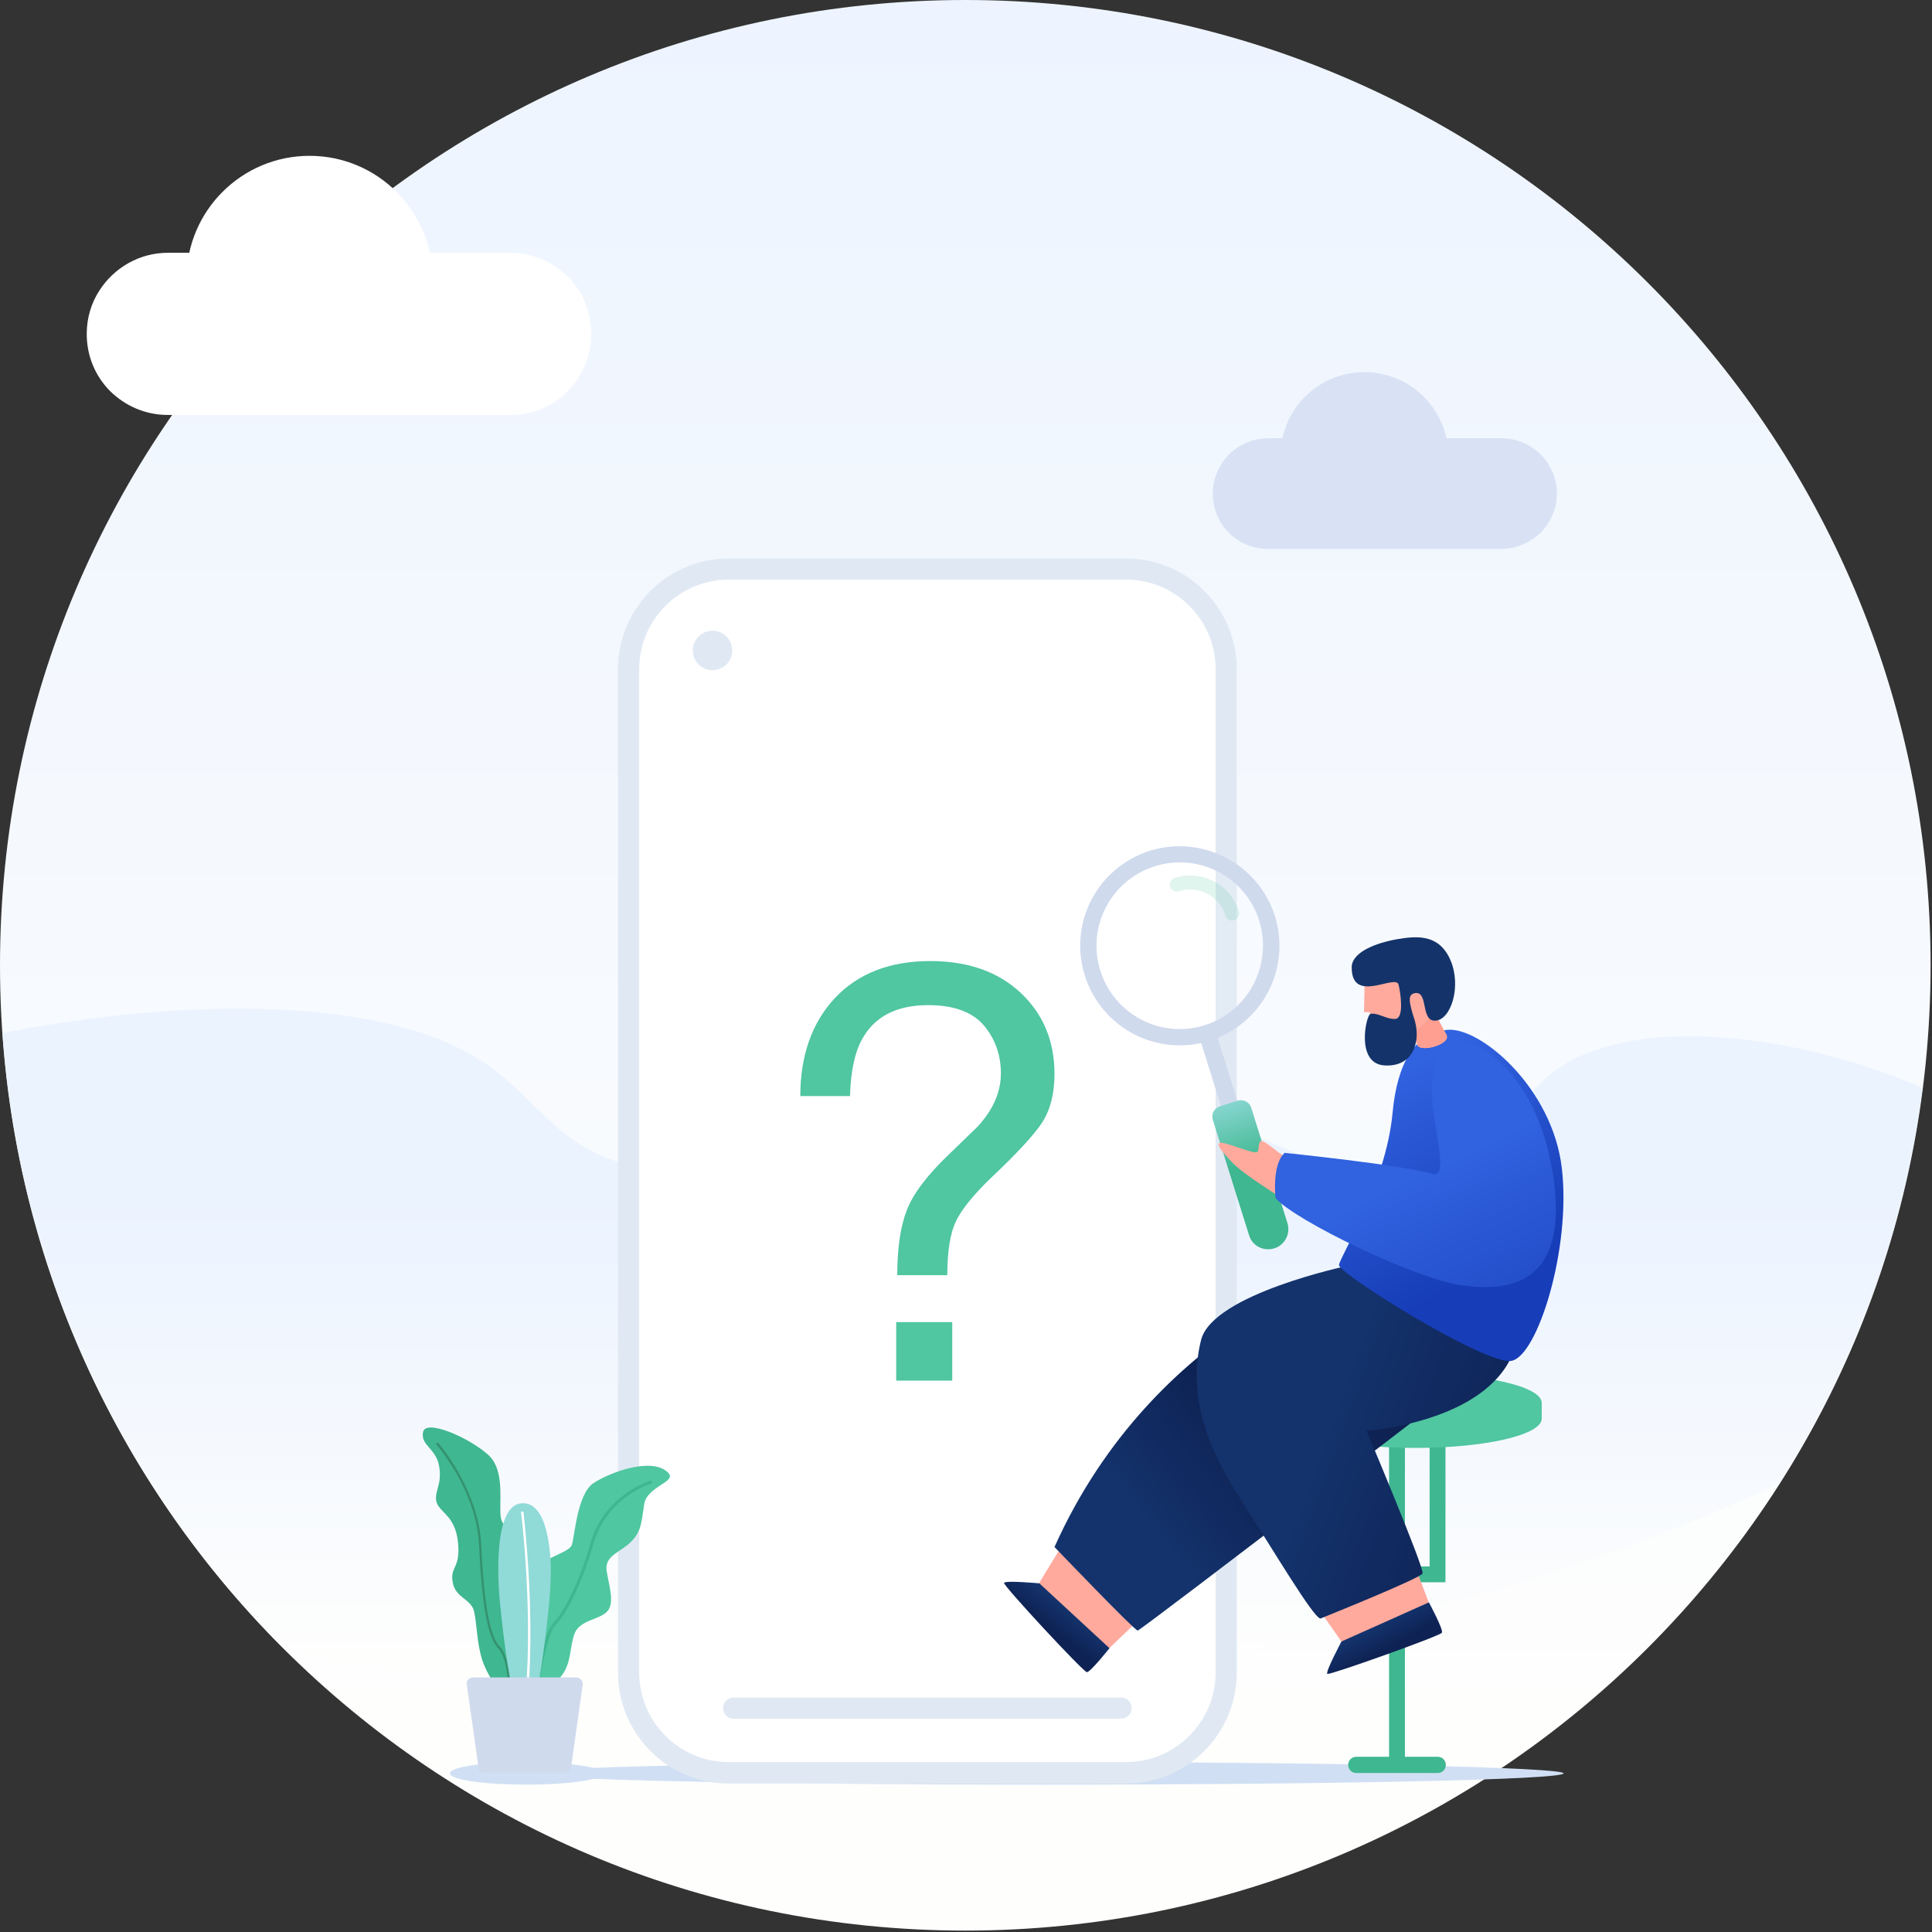 <svg width="230" height="230" viewBox="0 0 230 230" fill="none" xmlns="http://www.w3.org/2000/svg">
<rect x="0" y="0" width="230" height="230" fill="#333333" stroke="none"/>
<g clip-path="url(#clip0_618_313)">
<path d="M114.916 229.832C178.382 229.832 229.832 178.382 229.832 114.916C229.832 51.45 178.382 0 114.916 0C51.45 0 0 51.45 0 114.916C0 178.382 51.45 229.832 114.916 229.832Z" fill="url(#paint0_linear_618_313)"/>
<path d="M228.867 129.522C216.192 123.982 199.739 121.338 189.414 125.199C179.761 128.808 181.314 135.985 171.409 138.965C155.418 143.75 144.338 127.172 120.54 127.927C99.345 128.641 92 142.281 76.009 138.965C66.02 136.867 64.131 130.571 57.038 126.122C45.118 118.651 22.244 118.735 0.294 122.974C2.308 151.724 14.858 177.578 34.164 196.633C55.863 200.662 79.493 202.803 102.493 201.922C142.952 200.411 183.916 189.582 211.785 176.655C220.724 162.721 226.684 146.73 228.867 129.522Z" fill="url(#paint1_linear_618_313)"/>
<path d="M186.14 211.113C186.14 211.869 158.608 212.456 124.653 212.456C90.699 212.456 63.166 211.869 63.166 211.113C63.166 210.358 90.699 209.77 124.653 209.77C158.608 209.77 186.14 210.4 186.14 211.113Z" fill="#D0DFF3"/>
<path d="M178.712 65.349H150.927C149.29 65.349 147.821 64.761 146.688 63.796C145.261 62.578 144.38 60.774 144.38 58.759C144.38 56.954 145.135 55.318 146.31 54.1C147.485 52.925 149.164 52.17 150.969 52.17H178.754C180.558 52.17 182.195 52.925 183.412 54.1C184.588 55.276 185.343 56.954 185.343 58.759C185.343 60.564 184.588 62.201 183.412 63.418C182.153 64.593 180.516 65.349 178.712 65.349Z" fill="#D8E2F4"/>
<path d="M172.146 56.605C173.425 51.238 170.111 45.851 164.745 44.572C159.378 43.293 153.99 46.607 152.712 51.974C151.433 57.341 154.747 62.728 160.114 64.007C165.48 65.285 170.868 61.972 172.146 56.605Z" fill="#D8E2F4"/>
<path d="M60.774 49.4H19.978C17.292 49.4 14.899 48.308 13.137 46.588C11.374 44.825 10.325 42.432 10.325 39.746C10.325 37.858 10.87 36.053 11.836 34.584C13.556 31.898 16.578 30.093 19.978 30.093H60.732C63.418 30.093 65.81 31.184 67.573 32.905C69.336 34.668 70.385 37.06 70.385 39.746C70.385 42.223 69.462 44.489 67.909 46.21C66.188 48.182 63.628 49.4 60.774 49.4Z" fill="white"/>
<path d="M36.85 47.847C44.94 47.847 51.498 41.289 51.498 33.199C51.498 25.109 44.94 18.551 36.85 18.551C28.76 18.551 22.202 25.109 22.202 33.199C22.202 41.289 28.76 47.847 36.85 47.847Z" fill="white"/>
<path d="M134.055 211.071H86.753C80.164 211.071 74.834 205.741 74.834 199.151V79.661C74.834 73.071 80.164 67.741 86.753 67.741H134.055C140.644 67.741 145.974 73.071 145.974 79.661V199.109C145.974 205.741 140.644 211.071 134.055 211.071Z" fill="white"/>
<path d="M134.055 212.33H86.754C79.493 212.33 73.575 206.412 73.575 199.151V79.661C73.575 72.4 79.493 66.482 86.754 66.482H134.055C141.316 66.482 147.233 72.4 147.233 79.661V199.109C147.233 206.412 141.316 212.33 134.055 212.33ZM86.754 69C80.878 69 76.093 73.785 76.093 79.661V199.109C76.093 204.985 80.878 209.77 86.754 209.77H134.055C139.931 209.77 144.715 204.985 144.715 199.109V79.661C144.715 73.785 139.931 69 134.055 69H86.754Z" fill="#E0E9F3"/>
<path d="M133.467 204.608H87.341C86.628 204.608 86.082 204.062 86.082 203.349C86.082 202.635 86.628 202.089 87.341 202.089H133.467C134.181 202.089 134.726 202.635 134.726 203.349C134.726 204.02 134.181 204.608 133.467 204.608Z" fill="#E0E9F3"/>
<path d="M87.173 77.436C87.173 78.737 86.124 79.787 84.823 79.787C83.522 79.787 82.472 78.737 82.472 77.436C82.472 76.135 83.522 75.086 84.823 75.086C86.124 75.086 87.173 76.177 87.173 77.436Z" fill="#E0E9F3"/>
<path d="M99.387 118.819C102.157 115.881 105.934 114.412 110.761 114.412C115.21 114.412 118.819 115.672 121.505 118.19C124.192 120.708 125.535 123.94 125.535 127.843C125.535 130.235 125.031 132.124 124.066 133.635C123.1 135.104 121.086 137.286 118.064 140.141C115.881 142.239 114.454 144.002 113.783 145.429C113.111 146.856 112.776 148.996 112.776 151.808H106.816C106.816 148.619 107.193 146.016 107.949 144.086C108.704 142.113 110.383 139.889 113.027 137.37L115.755 134.726C116.595 133.971 117.224 133.173 117.77 132.334C118.693 130.865 119.155 129.354 119.155 127.801C119.155 125.619 118.484 123.688 117.14 122.093C115.797 120.498 113.573 119.659 110.509 119.659C106.69 119.659 104.046 121.044 102.577 123.814C101.737 125.367 101.276 127.591 101.192 130.487H95.274C95.274 125.661 96.659 121.757 99.387 118.819ZM106.69 157.391H113.363V164.358H106.69V157.391Z" fill="#50C6A1"/>
<path d="M71.77 211.113C71.77 211.869 67.699 212.456 62.662 212.456C57.626 212.456 53.555 211.869 53.555 211.113C53.555 210.358 57.626 209.77 62.662 209.77C67.699 209.77 71.77 210.4 71.77 211.113Z" fill="#D0DFF3"/>
<path d="M50.365 170.485C50.029 172.08 51.96 172.416 52.296 174.641C52.631 176.865 51.666 177.495 51.96 178.796C52.296 180.055 54.184 180.39 54.52 183.58C54.856 186.77 53.555 186.434 53.891 188.365C54.226 190.296 56.115 190.296 56.451 191.891C56.786 193.485 56.786 195.71 57.416 197.64C58.046 199.571 59.976 202.425 60.942 202.425C61.907 202.425 64.467 197.011 63.796 195.416C63.166 193.821 62.201 193.485 62.201 192.226C62.201 190.967 63.46 187.777 63.166 185.553C62.83 183.328 59.976 182.363 59.641 180.768C59.305 179.173 60.27 175.018 58.046 173.13C55.779 171.115 50.659 168.891 50.365 170.485Z" fill="#3FB790"/>
<path d="M60.732 201.796C60.648 201.796 60.564 201.712 60.564 201.628C60.564 201.586 60.522 197.431 59.305 196.213C58.088 194.996 57.374 191.219 57.038 184C56.745 177.453 52.044 172.038 51.96 171.996C51.918 171.912 51.918 171.828 51.96 171.786C52.044 171.745 52.128 171.745 52.17 171.786C52.212 171.828 56.996 177.327 57.29 184C57.626 191.051 58.34 194.87 59.473 196.004C60.774 197.305 60.816 201.46 60.816 201.628C60.858 201.712 60.816 201.796 60.732 201.796Z" fill="#34916F"/>
<path d="M79.535 175.312C80.668 176.445 76.975 176.907 76.681 179.131C76.345 181.356 76.345 182.321 75.086 183.58C73.827 184.839 71.896 185.175 72.232 187.106C72.568 189.036 73.197 190.925 72.232 191.891C71.266 192.856 69.042 192.856 68.412 194.451C67.783 196.046 68.077 197.976 66.818 199.529C65.558 201.124 63.628 204.314 62.033 203.684C60.438 203.055 61.403 195.71 62.033 194.451C62.663 193.192 63.292 192.226 63.292 191.261C63.292 190.296 62.956 188.701 63.628 187.106C64.257 185.511 67.783 184.881 68.077 183.916C68.412 182.951 68.706 177.872 70.637 176.571C72.526 175.312 77.604 173.381 79.535 175.312Z" fill="#4FC7A0"/>
<path d="M62.495 203.097C62.453 203.097 62.453 203.097 62.411 203.055C62.327 203.013 62.327 202.929 62.369 202.845C62.369 202.803 63.67 200.704 63.922 199.613C64.005 199.319 64.089 198.9 64.173 198.438C64.509 196.675 65.055 193.989 65.894 193.192C67.069 192.016 69 188.365 70.301 183.706C71.938 177.956 77.352 176.277 77.436 176.277C77.52 176.235 77.604 176.319 77.646 176.403C77.688 176.487 77.604 176.571 77.52 176.613C77.478 176.613 72.19 178.25 70.637 183.832C69.294 188.533 67.363 192.226 66.146 193.443C65.391 194.199 64.845 196.927 64.509 198.522C64.425 199.026 64.341 199.445 64.257 199.739C63.964 200.872 62.704 202.971 62.662 203.055C62.578 203.097 62.536 203.097 62.495 203.097Z" fill="#3FB690"/>
<path d="M62.075 178.963C58.256 179.299 59.515 190.757 59.515 190.757C60.48 200.62 61.739 205.111 62.705 205.405C63.67 205.741 65.558 191.387 65.558 187.861C65.6 187.861 65.894 178.628 62.075 178.963Z" fill="#90DAD8"/>
<path d="M62.537 203.81C62.411 203.81 62.369 203.726 62.369 203.642C63.628 193.276 62.075 180.223 62.033 180.097C62.033 180.013 62.075 179.929 62.159 179.929C62.243 179.929 62.327 179.971 62.327 180.055C62.327 180.181 63.922 193.276 62.663 203.684C62.705 203.726 62.62 203.81 62.537 203.81Z" fill="white"/>
<path d="M67.321 211.071H57.626C57.29 211.071 57.038 210.861 56.996 210.609L55.569 200.536C55.485 200.075 55.863 199.697 56.325 199.697H68.622C69.084 199.697 69.42 200.117 69.378 200.536L67.951 210.609C67.909 210.861 67.615 211.071 67.321 211.071Z" fill="#D0DAED"/>
<path d="M161.462 209.141H165.365V188.365V186.476V171.661H167.254V186.476H170.192V171.661H172.08V186.476V188.365H170.192H167.254V209.141H171.157C171.703 209.141 172.122 209.56 172.122 210.106C172.122 210.651 171.703 211.071 171.157 211.071H167.254H165.365H161.462C160.916 211.071 160.496 210.651 160.496 210.106C160.496 209.56 160.916 209.141 161.462 209.141Z" fill="#3FB790"/>
<path d="M168.513 163.518C176.823 163.518 183.538 165.071 183.538 167.002V168.891C183.538 170.821 176.823 172.374 168.513 172.374C160.203 172.374 153.487 170.821 153.487 168.891V167.002C153.487 165.071 160.203 163.518 168.513 163.518Z" fill="#50C6A1"/>
<path opacity="0.1" d="M149.199 117.243C151.754 112.406 149.904 106.413 145.067 103.858C140.23 101.303 134.238 103.152 131.683 107.989C129.127 112.826 130.977 118.819 135.814 121.374C140.651 123.929 146.644 122.08 149.199 117.243Z" fill="white"/>
<path opacity="0.17" d="M146.688 109.586C146.31 109.586 146.016 109.376 145.89 108.998C145.555 107.865 144.757 106.942 143.708 106.396C142.659 105.85 141.484 105.724 140.35 106.102C139.889 106.228 139.427 105.976 139.301 105.557C139.175 105.095 139.427 104.633 139.847 104.507C141.4 104.004 143.036 104.172 144.505 104.927C145.932 105.682 147.024 106.942 147.485 108.495C147.611 108.956 147.359 109.418 146.94 109.544C146.856 109.544 146.772 109.586 146.688 109.586Z" fill="#50C6A1"/>
<path d="M136.909 101.276C130.655 103.248 127.172 109.88 129.144 116.133C131.117 122.387 137.748 125.87 144.002 123.898C150.256 121.925 153.739 115.294 151.766 109.04C149.794 102.828 143.162 99.345 136.909 101.276ZM143.414 122.051C138.21 123.688 132.628 120.792 130.991 115.546C129.354 110.341 132.25 104.759 137.496 103.122C142.701 101.485 148.283 104.381 149.92 109.628C151.515 114.874 148.619 120.414 143.414 122.051Z" fill="#D0DAED"/>
<path d="M144.868 123.25L142.905 123.863L145.709 132.837L147.672 132.224L144.868 123.25Z" fill="#D0DAED"/>
<path d="M151.682 148.619C150.423 148.996 149.08 148.325 148.703 147.066L144.38 133.299C144.17 132.628 144.547 131.914 145.219 131.704L147.359 131.033C148.031 130.823 148.745 131.201 148.954 131.872L153.277 145.639C153.655 146.898 152.942 148.241 151.682 148.619Z" fill="url(#paint2_linear_618_313)"/>
<path d="M152.522 142.575C152.522 142.575 148.073 139.847 146.73 138.42C145.387 136.993 144.841 136.363 145.177 136.069C145.513 135.776 149.248 137.412 149.626 137.161C150.003 136.909 149.668 136.195 150.087 135.859C150.507 135.566 152.899 138.042 153.487 137.832C154.075 137.664 153.193 142.113 152.522 142.575Z" fill="#FFAA9D"/>
<path d="M134.852 193.527L131.578 196.675L123.352 189.037L126.038 184.63L134.852 193.527Z" fill="#FFAA9D"/>
<path d="M132.082 196.213C132.082 196.213 129.816 199.067 129.396 199.067C128.976 199.067 119.449 188.785 119.533 188.449C119.575 188.113 123.73 188.491 123.73 188.491L132.082 196.213Z" fill="url(#paint3_linear_618_313)"/>
<path d="M125.535 184.168C125.535 184.168 135.062 194.115 135.44 194.115C135.818 194.115 181.272 159.195 181.272 159.195L162.007 150.675C162.007 150.675 137.538 157.39 125.535 184.168Z" fill="url(#paint4_linear_618_313)"/>
<path d="M168.723 187.148L170.317 191.387L160.077 195.962L157.097 191.723L168.723 187.148Z" fill="#FFAA9D"/>
<path d="M160.496 150.675C160.496 150.675 144.421 154.033 142.994 159.489C141.609 164.945 142.868 170.905 147.317 177.872C151.766 184.839 156.257 192.436 157.181 192.688C157.181 192.688 169.1 187.903 169.352 187.316C169.604 186.728 162.679 170.318 162.679 170.318C162.679 170.318 176.823 169.394 180.139 161.042L160.496 150.675Z" fill="url(#paint5_linear_618_313)"/>
<path d="M159.405 150.591C159.279 151.557 176.823 162.553 179.929 162.007C183.035 161.462 187.064 148.619 185.931 139.049C184.797 129.48 176.235 122.261 172.332 122.597C168.429 122.932 166.33 126.584 165.785 132.46C164.987 141.022 159.531 149.542 159.405 150.591Z" fill="url(#paint6_linear_618_313)"/>
<path d="M174.095 124.108C176.151 123.94 183.286 128.095 184.965 140.434C186.644 152.774 179.803 153.823 174.095 153.026C168.387 152.228 153.949 145.177 151.85 142.617C151.85 142.617 151.389 138.63 152.942 137.245C152.942 137.245 166.834 138.672 170.443 139.721C174.053 140.812 166.246 124.779 174.095 124.108Z" fill="url(#paint7_linear_618_313)"/>
<path d="M170.108 190.757C170.108 190.757 171.828 193.947 171.661 194.367C171.493 194.745 158.272 199.445 158.02 199.277C157.726 199.109 159.699 195.416 159.699 195.416L170.108 190.757Z" fill="url(#paint8_linear_618_313)"/>
<path d="M162.469 116.091L162.385 120.498H163.057C163.057 120.498 163.602 124.15 166.162 123.562C166.918 123.394 167.841 122.765 168.135 122.891C168.471 123.058 168.597 124.024 168.681 124.318C168.974 125.409 172.836 124.318 172.206 123.184C171.619 122.093 170.737 120.624 170.905 120.246C171.577 118.819 171.745 115.294 168.177 114.119C165.323 113.153 162.469 114.58 162.469 116.091Z" fill="#FFAA9D"/>
<path d="M172.164 123.184C171.577 122.093 170.695 120.624 170.863 120.246C170.863 120.246 169.352 122.555 168.009 122.89C168.051 122.89 168.093 122.89 168.135 122.89C168.471 123.058 168.597 124.024 168.681 124.318C168.932 125.409 172.794 124.318 172.164 123.184Z" fill="#FF9F91"/>
<path d="M168.429 118.232C170.108 117.938 169.058 121.631 170.905 121.505C172.752 121.38 174.011 117.392 172.668 114.286C171.325 111.223 168.765 111.391 166.33 111.81C163.896 112.23 160.916 113.321 160.916 115.168C160.916 119.617 166.162 115.881 166.498 117.224C166.75 118.274 167.17 121.212 166.12 121.296C165.071 121.38 163.98 120.498 163.14 120.708C162.637 120.834 161.336 126.626 164.819 126.836C168.261 127.046 169.142 123.982 168.429 121.505C167.673 119.155 167.589 118.4 168.429 118.232Z" fill="#14336A"/>
</g>
<defs>
<linearGradient id="paint0_linear_618_313" x1="114.899" y1="206.968" x2="114.899" y2="-22.829" gradientUnits="userSpaceOnUse">
<stop stop-color="#FEFEFD"/>
<stop offset="1" stop-color="#EBF3FF"/>
</linearGradient>
<linearGradient id="paint1_linear_618_313" x1="114.582" y1="198.067" x2="114.582" y2="132.361" gradientUnits="userSpaceOnUse">
<stop stop-color="#FEFEFD"/>
<stop offset="0.84" stop-color="#EBF3FF"/>
</linearGradient>
<linearGradient id="paint2_linear_618_313" x1="145.957" y1="130.231" x2="148.599" y2="138.687" gradientUnits="userSpaceOnUse">
<stop stop-color="#90DAD8"/>
<stop offset="1" stop-color="#3FB790"/>
</linearGradient>
<linearGradient id="paint3_linear_618_313" x1="126.678" y1="191.178" x2="124.634" y2="193.728" gradientUnits="userSpaceOnUse">
<stop stop-color="#14336D"/>
<stop offset="0.966" stop-color="#0E2253"/>
</linearGradient>
<linearGradient id="paint4_linear_618_313" x1="135.564" y1="181.641" x2="149.842" y2="170.139" gradientUnits="userSpaceOnUse">
<stop stop-color="#14336D"/>
<stop offset="0.966" stop-color="#0E2253"/>
</linearGradient>
<linearGradient id="paint5_linear_618_313" x1="156.023" y1="170.618" x2="181.08" y2="179.706" gradientUnits="userSpaceOnUse">
<stop stop-color="#14336D"/>
<stop offset="0.966" stop-color="#0E2253"/>
</linearGradient>
<linearGradient id="paint6_linear_618_313" x1="164.758" y1="128.626" x2="177.361" y2="152.23" gradientUnits="userSpaceOnUse">
<stop stop-color="#3162DF"/>
<stop offset="0.965" stop-color="#173DB8"/>
</linearGradient>
<linearGradient id="paint7_linear_618_313" x1="168.495" y1="140.04" x2="182.821" y2="170.244" gradientUnits="userSpaceOnUse">
<stop stop-color="#3162DF"/>
<stop offset="0.965" stop-color="#173DB8"/>
</linearGradient>
<linearGradient id="paint8_linear_618_313" x1="163.359" y1="193.729" x2="164.898" y2="196.612" gradientUnits="userSpaceOnUse">
<stop stop-color="#14336D"/>
<stop offset="0.966" stop-color="#0E2253"/>
</linearGradient>
<clipPath id="clip0_618_313">
<rect width="230" height="230" fill="white"/>
</clipPath>
</defs>
</svg>

